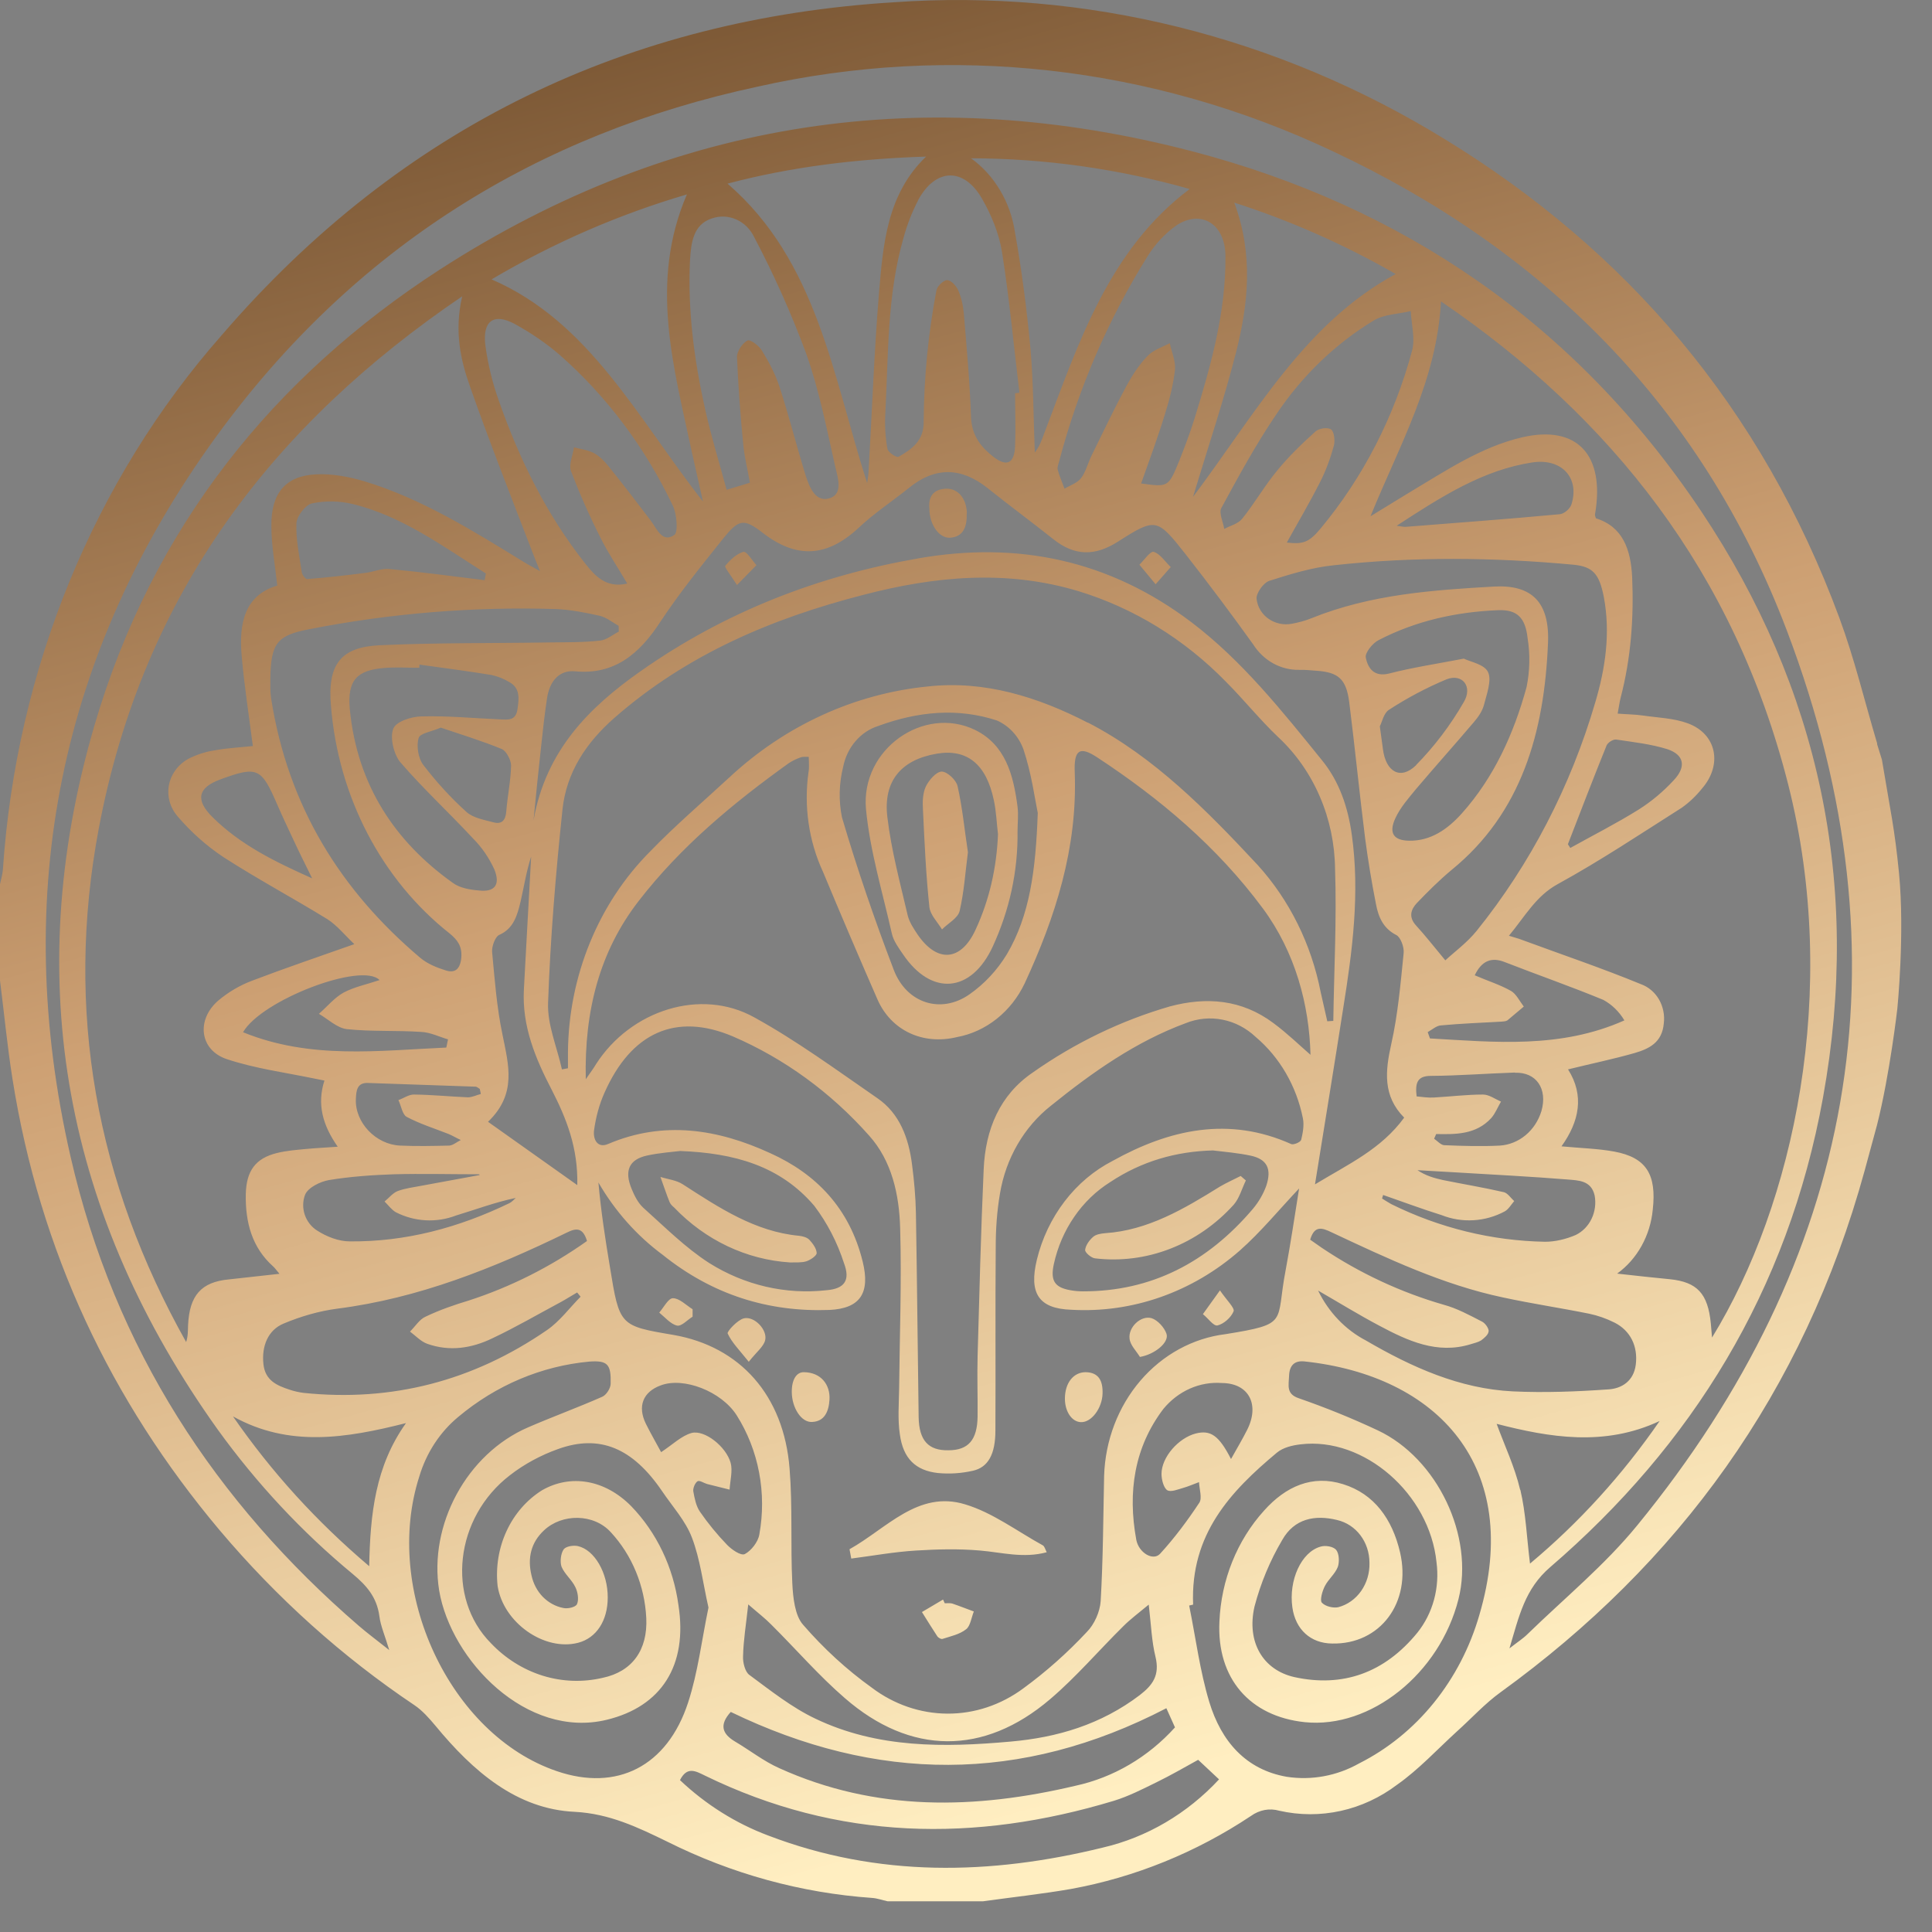 <svg width="41" height="41" viewBox="0 0 41 41" fill="none" xmlns="http://www.w3.org/2000/svg">
<rect x="0" y="0" width="41" height="41" fill="#808080" stroke="none"/>
<path id="o7qea" d="M20.479 31.924C21.062 32.098 21.583 32.494 22.129 32.794C22.166 32.814 22.177 32.869 22.213 32.941C21.718 33.075 21.26 32.944 20.801 32.905C20.346 32.865 19.888 32.877 19.437 32.905C18.978 32.933 18.52 33.016 18.065 33.075L18.028 32.877C18.81 32.442 19.481 31.62 20.479 31.924ZM17.603 29.702C17.588 29.951 17.5 30.164 17.236 30.176C17.005 30.192 16.807 29.876 16.803 29.547C16.799 29.267 16.91 29.116 17.06 29.12C17.427 29.124 17.621 29.389 17.603 29.702ZM22.599 29.682C22.599 29.346 22.782 29.12 23.039 29.12C23.318 29.124 23.406 29.306 23.398 29.571C23.391 29.884 23.16 30.192 22.936 30.18C22.745 30.172 22.599 29.955 22.599 29.682ZM20.215 34.032C20.369 34.084 20.515 34.143 20.666 34.198C20.614 34.329 20.592 34.507 20.504 34.574C20.365 34.685 20.174 34.724 20.005 34.779C19.972 34.791 19.91 34.756 19.888 34.72C19.778 34.554 19.672 34.38 19.565 34.21L20.013 33.945L20.049 34.024C20.104 34.024 20.167 34.016 20.218 34.032H20.215ZM16.238 28.44C16.205 28.578 16.059 28.685 15.89 28.899C15.688 28.646 15.53 28.491 15.442 28.298C15.424 28.258 15.651 28.009 15.787 27.977C16.011 27.926 16.29 28.223 16.238 28.44ZM23.971 28.408C23.941 28.167 24.209 27.91 24.436 27.973C24.565 28.013 24.711 28.171 24.756 28.309C24.811 28.495 24.499 28.744 24.191 28.796C24.114 28.669 23.985 28.547 23.971 28.408ZM25.529 27.886L25.889 27.384C26.036 27.598 26.204 27.756 26.179 27.827C26.124 27.962 25.97 28.096 25.837 28.128C25.753 28.147 25.636 27.973 25.529 27.89V27.886ZM14.28 27.55C14.419 27.55 14.558 27.697 14.698 27.784V27.942C14.588 28.009 14.463 28.151 14.368 28.131C14.232 28.1 14.111 27.954 13.99 27.855C14.085 27.748 14.184 27.546 14.283 27.55H14.28ZM20.515 10.9C20.523 11.165 20.453 11.391 20.163 11.411C19.932 11.427 19.723 11.134 19.723 10.794C19.697 10.545 19.804 10.379 20.079 10.371C20.328 10.363 20.512 10.576 20.519 10.897L20.515 10.9ZM24.843 12.036L24.524 12.399L24.18 11.984C24.282 11.885 24.414 11.688 24.484 11.711C24.623 11.755 24.726 11.921 24.847 12.036H24.843ZM16.051 11.996L15.64 12.415C15.516 12.217 15.369 12.036 15.391 12.008C15.494 11.881 15.633 11.751 15.776 11.711C15.846 11.695 15.96 11.893 16.051 11.992V11.996ZM14.214 25.521C14.14 25.339 14.082 25.157 14.015 24.976C14.173 25.027 14.353 25.043 14.492 25.134C15.263 25.632 16.026 26.138 16.954 26.225C17.031 26.233 17.122 26.257 17.174 26.308C17.247 26.387 17.328 26.494 17.331 26.593C17.331 26.648 17.199 26.739 17.111 26.767C17.009 26.799 16.891 26.787 16.767 26.791C15.843 26.733 14.969 26.319 14.305 25.624C14.269 25.593 14.232 25.561 14.214 25.517V25.521ZM26.329 24.956L26.439 25.051C26.355 25.225 26.3 25.43 26.182 25.565C25.804 25.984 25.342 26.304 24.832 26.501C24.321 26.699 23.776 26.768 23.237 26.704C23.16 26.696 23.024 26.581 23.028 26.526C23.039 26.427 23.116 26.32 23.197 26.249C23.259 26.194 23.362 26.178 23.453 26.17C24.356 26.111 25.126 25.656 25.889 25.181C26.032 25.098 26.182 25.031 26.329 24.956ZM21.594 17.125C21.616 17.291 21.594 17.462 21.594 17.632C21.605 18.498 21.421 19.316 21.069 20.084C20.614 21.072 19.767 21.147 19.162 20.25C19.07 20.115 18.964 19.973 18.927 19.815C18.729 18.933 18.461 18.055 18.377 17.165C18.267 15.899 19.602 14.966 20.688 15.488C21.337 15.805 21.506 16.441 21.594 17.121V17.125ZM21.091 16.983C20.93 16.212 20.519 15.887 19.881 15.994C19.129 16.121 18.736 16.572 18.832 17.347C18.916 18.051 19.103 18.739 19.264 19.431C19.301 19.577 19.393 19.712 19.477 19.838C19.892 20.439 20.394 20.4 20.702 19.732C20.996 19.099 21.15 18.419 21.179 17.703C21.15 17.462 21.142 17.216 21.091 16.983ZM20.321 16.682C20.424 17.137 20.468 17.608 20.541 18.086C20.486 18.502 20.46 18.925 20.365 19.332C20.328 19.486 20.119 19.593 19.991 19.724C19.895 19.566 19.741 19.415 19.723 19.249C19.65 18.565 19.62 17.877 19.587 17.193C19.576 17.023 19.58 16.837 19.646 16.694C19.712 16.556 19.866 16.378 19.983 16.374C20.101 16.374 20.291 16.552 20.321 16.682ZM40.264 21.408C40.264 21.408 40.106 22.793 39.835 23.868L39.571 24.841C38.272 29.567 35.609 33.186 31.846 35.911C31.516 36.148 31.23 36.464 30.921 36.741C30.5 37.125 30.107 37.552 29.652 37.872C29.292 38.145 28.884 38.335 28.453 38.43C28.022 38.525 27.578 38.524 27.147 38.426C27.046 38.397 26.94 38.392 26.837 38.411C26.734 38.431 26.636 38.473 26.549 38.536C25.38 39.314 24.082 39.84 22.727 40.087C22.111 40.194 21.484 40.261 20.864 40.348H18.835C18.725 40.324 18.619 40.285 18.509 40.277C17.003 40.172 15.528 39.767 14.159 39.082C13.535 38.778 12.933 38.489 12.2 38.45C10.964 38.394 10.039 37.591 9.24 36.622C9.108 36.464 8.961 36.298 8.796 36.187C7.264 35.16 5.872 33.909 4.658 32.47C2.355 29.729 0.844 26.558 0.264 22.891C0.154 22.199 0.088 21.499 0 20.807V18.763C0.022 18.66 0.055 18.553 0.062 18.446C0.348 14.203 1.989 10.197 4.706 7.112C8.546 2.651 13.37 0.397 18.956 0.049C23.036 -0.241 27.105 0.768 30.657 2.951C34.512 5.308 37.381 8.638 39.035 13.115C39.354 13.977 39.571 14.887 39.835 15.773V15.793L39.937 16.121C40.121 17.232 40.205 17.564 40.3 18.529C40.425 19.815 40.264 21.408 40.264 21.408ZM9.808 6.289C5.81 9.002 3.041 12.577 2.098 17.572C1.365 21.456 2.05 25.094 3.95 28.48C3.991 28.357 3.987 28.242 3.991 28.124C4.02 27.491 4.27 27.206 4.856 27.151L5.931 27.032C5.862 26.953 5.832 26.905 5.795 26.874C5.348 26.474 5.205 25.941 5.216 25.343C5.227 24.845 5.425 24.58 5.876 24.469C6.082 24.418 6.298 24.402 6.507 24.382C6.705 24.363 6.903 24.355 7.167 24.335C6.848 23.88 6.723 23.433 6.885 22.931L6.683 22.891C6.06 22.761 5.418 22.678 4.812 22.476C4.233 22.282 4.16 21.638 4.636 21.23C4.849 21.052 5.087 20.912 5.341 20.815C6.038 20.55 6.734 20.313 7.519 20.036C7.318 19.846 7.153 19.637 6.947 19.506C6.214 19.055 5.458 18.652 4.735 18.185C4.382 17.949 4.06 17.663 3.778 17.335C3.43 16.939 3.536 16.37 3.987 16.109C4.168 16.015 4.361 15.952 4.559 15.923C4.834 15.872 5.113 15.86 5.366 15.832C5.282 15.18 5.183 14.547 5.128 13.91C5.069 13.234 5.187 12.633 5.884 12.427C5.836 11.98 5.759 11.573 5.759 11.165C5.751 10.462 6.06 10.098 6.712 10.066C7.05 10.05 7.409 10.117 7.74 10.216C8.95 10.584 10.032 11.26 11.114 11.925C11.202 11.98 11.297 12.028 11.459 12.119C11.371 11.897 11.319 11.778 11.275 11.656C10.835 10.513 10.388 9.378 9.981 8.223C9.775 7.646 9.636 7.037 9.808 6.289ZM14.577 4.126C13.134 4.549 11.743 5.154 10.432 5.929C12.512 6.827 13.531 8.876 14.918 10.643L14.687 9.615C14.302 7.804 13.77 6.001 14.577 4.126ZM26.23 7.48C25.973 8.488 25.64 9.477 25.317 10.545C26.634 8.793 27.686 6.859 29.619 5.815C28.527 5.188 27.379 4.681 26.193 4.3C26.604 5.407 26.49 6.451 26.23 7.48ZM31.589 28.254C31.589 28.321 31.494 28.4 31.428 28.448C31.362 28.487 31.281 28.503 31.207 28.527C30.5 28.744 29.876 28.456 29.267 28.131C28.827 27.898 28.405 27.637 27.972 27.388C28.197 27.85 28.553 28.221 28.988 28.448C29.964 29.017 30.98 29.472 32.102 29.527C32.781 29.559 33.463 29.532 34.146 29.484C34.41 29.464 34.67 29.314 34.714 28.958C34.762 28.57 34.6 28.238 34.263 28.068C34.09 27.981 33.908 27.917 33.72 27.878C33.115 27.756 32.502 27.665 31.897 27.534C30.621 27.265 29.436 26.704 28.255 26.15C28.057 26.055 27.895 26 27.804 26.308L28.053 26.482C28.855 27.02 29.727 27.426 30.639 27.689C30.918 27.764 31.186 27.91 31.446 28.044C31.516 28.076 31.593 28.183 31.593 28.254H31.589ZM27.404 24.28C27.455 24.299 27.598 24.24 27.613 24.189C27.649 24.042 27.679 23.872 27.649 23.73C27.512 23.047 27.158 22.437 26.648 22.006C26.448 21.817 26.204 21.69 25.943 21.639C25.681 21.587 25.412 21.613 25.163 21.713C24.106 22.104 23.189 22.749 22.302 23.465C21.731 23.915 21.343 24.585 21.22 25.335C21.157 25.703 21.131 26.083 21.131 26.455C21.12 27.76 21.131 29.057 21.124 30.358C21.124 30.86 20.97 31.141 20.644 31.212C20.401 31.267 20.153 31.283 19.906 31.26C19.43 31.208 19.165 30.951 19.096 30.437C19.048 30.121 19.077 29.785 19.081 29.46C19.092 28.333 19.136 27.202 19.103 26.075C19.085 25.355 18.927 24.636 18.443 24.098C17.63 23.182 16.644 22.464 15.552 21.994C14.338 21.48 13.392 21.915 12.827 23.192C12.717 23.437 12.644 23.714 12.607 23.983C12.581 24.181 12.68 24.375 12.908 24.276C14.082 23.777 15.233 23.959 16.348 24.473C17.313 24.908 18.028 25.636 18.307 26.771C18.472 27.439 18.256 27.768 17.603 27.799C16.301 27.847 15.116 27.475 14.063 26.629C13.515 26.224 13.051 25.702 12.699 25.094C12.754 25.707 12.845 26.297 12.944 26.89C13.146 28.136 13.15 28.136 14.291 28.329C15.703 28.574 16.634 29.611 16.756 31.165C16.822 31.972 16.774 32.79 16.814 33.601C16.829 33.906 16.869 34.285 17.042 34.479C17.479 34.984 17.968 35.433 18.502 35.816C18.972 36.171 19.532 36.363 20.106 36.366C20.68 36.369 21.241 36.182 21.715 35.831C22.198 35.478 22.65 35.077 23.064 34.633C23.222 34.475 23.343 34.206 23.358 33.977C23.409 33.095 23.413 32.205 23.431 31.319C23.455 30.568 23.728 29.852 24.201 29.3C24.673 28.749 25.314 28.398 26.006 28.313C27.374 28.092 27.066 28.076 27.283 26.957C27.393 26.368 27.481 25.77 27.569 25.221C27.143 25.672 26.755 26.146 26.311 26.538C25.305 27.421 24.03 27.87 22.734 27.795C22.041 27.772 21.832 27.443 22.004 26.732C22.115 26.277 22.317 25.855 22.594 25.493C22.871 25.131 23.218 24.838 23.611 24.636C24.822 23.963 26.08 23.686 27.404 24.28ZM26.542 24.525C26.278 24.469 26.01 24.446 25.742 24.414C24.957 24.434 24.227 24.643 23.56 25.086C23.261 25.274 23.001 25.524 22.796 25.824C22.59 26.123 22.443 26.464 22.364 26.826C22.287 27.178 22.382 27.321 22.712 27.38C22.8 27.396 22.892 27.404 22.98 27.404C24.425 27.408 25.621 26.795 26.59 25.652C26.707 25.513 26.81 25.339 26.872 25.165C26.993 24.802 26.887 24.6 26.542 24.525ZM24.649 31.279C24.649 30.924 25.009 30.516 25.375 30.421C25.691 30.342 25.867 30.461 26.124 30.963C26.256 30.726 26.366 30.544 26.461 30.354C26.74 29.816 26.509 29.354 25.933 29.35C25.7 29.332 25.467 29.373 25.252 29.468C25.036 29.564 24.844 29.711 24.689 29.899C24.073 30.71 23.927 31.663 24.114 32.679C24.169 32.956 24.473 33.134 24.62 32.972C24.924 32.64 25.199 32.272 25.452 31.889C25.515 31.794 25.452 31.6 25.445 31.453C25.335 31.493 25.221 31.544 25.108 31.576C24.994 31.608 24.847 31.671 24.77 31.624C24.693 31.572 24.649 31.398 24.649 31.279ZM15.483 31.612L15.006 31.493C14.936 31.473 14.848 31.41 14.804 31.434C14.753 31.465 14.705 31.576 14.712 31.643C14.738 31.79 14.771 31.96 14.852 32.078C15.024 32.328 15.219 32.565 15.428 32.782C15.527 32.885 15.721 33.02 15.806 32.98C15.941 32.909 16.088 32.723 16.114 32.565C16.193 32.13 16.192 31.682 16.109 31.247C16.027 30.813 15.865 30.4 15.633 30.034C15.307 29.524 14.503 29.215 14.019 29.401C13.645 29.539 13.524 29.844 13.707 30.216C13.817 30.437 13.942 30.651 14.03 30.817C14.276 30.655 14.463 30.469 14.676 30.41C14.951 30.338 15.406 30.694 15.505 31.042C15.552 31.212 15.494 31.422 15.483 31.612ZM15.879 34.048C15.831 34.483 15.776 34.815 15.769 35.147C15.761 35.282 15.813 35.48 15.901 35.543C16.356 35.879 16.803 36.235 17.302 36.472C18.626 37.105 20.038 37.085 21.447 36.959C22.434 36.872 23.365 36.599 24.191 35.97C24.462 35.76 24.616 35.551 24.521 35.159C24.44 34.831 24.429 34.487 24.378 34.052C24.15 34.242 23.985 34.364 23.842 34.507C23.321 35.021 22.837 35.59 22.283 36.061C20.878 37.259 19.32 37.247 17.929 36.037C17.379 35.562 16.891 34.997 16.37 34.479C16.238 34.344 16.088 34.23 15.879 34.048ZM15.6 36.959C15.915 37.145 16.209 37.378 16.539 37.524C18.593 38.453 20.702 38.398 22.826 37.896C23.629 37.721 24.364 37.29 24.935 36.658L24.752 36.251C21.663 37.856 18.597 37.825 15.508 36.33C15.259 36.603 15.325 36.796 15.6 36.959ZM13.407 25.237C13.465 25.379 13.542 25.529 13.649 25.628C14.104 26.035 14.544 26.478 15.05 26.803C15.803 27.276 16.677 27.478 17.544 27.38C17.918 27.349 18.05 27.174 17.911 26.807C17.768 26.364 17.555 25.952 17.28 25.589C16.554 24.738 15.578 24.469 14.434 24.426C14.269 24.446 13.997 24.465 13.737 24.521C13.348 24.604 13.242 24.845 13.407 25.237ZM27.811 22.389C27.785 21.329 27.492 20.214 26.799 19.277C25.826 17.964 24.609 16.943 23.285 16.073C22.907 15.824 22.786 15.915 22.808 16.402C22.866 18.003 22.397 19.459 21.748 20.863C21.607 21.162 21.403 21.421 21.153 21.62C20.903 21.819 20.613 21.953 20.306 22.009C19.587 22.183 18.912 21.871 18.622 21.211C18.229 20.313 17.844 19.411 17.467 18.506C17.162 17.848 17.055 17.104 17.159 16.378C17.177 16.279 17.163 16.176 17.163 16.061C17.075 16.061 17.027 16.058 16.99 16.073C16.904 16.103 16.822 16.142 16.744 16.192C15.571 17.034 14.452 17.956 13.546 19.13C12.732 20.186 12.398 21.436 12.431 22.903C12.541 22.745 12.6 22.666 12.651 22.579C13.385 21.44 14.87 20.957 16.007 21.59C16.913 22.089 17.761 22.713 18.622 23.307C19.088 23.627 19.286 24.149 19.356 24.723C19.4 25.059 19.43 25.395 19.437 25.739C19.462 27.182 19.474 28.626 19.495 30.073C19.503 30.568 19.701 30.785 20.126 30.777C20.548 30.777 20.739 30.56 20.746 30.061C20.75 29.634 20.735 29.211 20.746 28.784C20.783 27.463 20.816 26.138 20.875 24.817C20.911 23.963 21.22 23.235 21.916 22.761C22.812 22.13 23.795 21.656 24.829 21.357C25.603 21.151 26.351 21.207 27.026 21.713C27.319 21.93 27.584 22.188 27.811 22.385V22.389ZM8.701 28.258C8.811 28.151 8.902 27.997 9.031 27.942C9.328 27.799 9.64 27.692 9.951 27.598C10.839 27.31 11.683 26.885 12.457 26.336C12.369 26.043 12.226 26.059 12.027 26.158C10.469 26.917 8.873 27.554 7.156 27.772C6.771 27.823 6.386 27.934 6.019 28.088C5.685 28.226 5.55 28.57 5.59 28.946C5.627 29.302 5.884 29.405 6.148 29.492C6.243 29.524 6.346 29.547 6.441 29.559C8.312 29.753 10.036 29.31 11.613 28.223C11.881 28.037 12.086 27.756 12.321 27.518L12.248 27.428C12.13 27.495 12.016 27.57 11.899 27.633C11.418 27.89 10.945 28.167 10.45 28.4C10.01 28.614 9.541 28.685 9.071 28.519C8.935 28.472 8.822 28.349 8.701 28.258ZM8.917 20.325C9.071 20.455 9.269 20.534 9.46 20.594C9.658 20.657 9.768 20.566 9.79 20.317C9.808 20.076 9.706 19.945 9.544 19.811C8.829 19.247 8.235 18.524 7.8 17.692C7.366 16.86 7.101 15.937 7.024 14.986C6.944 14.096 7.233 13.732 8.059 13.693C9.269 13.637 10.483 13.653 11.697 13.633C12.046 13.629 12.394 13.633 12.739 13.594C12.875 13.578 12.999 13.471 13.132 13.404L13.128 13.281C12.996 13.206 12.871 13.103 12.728 13.068C12.424 13.001 12.108 12.937 11.796 12.925C10.044 12.871 8.291 13.014 6.566 13.352C5.88 13.483 5.748 13.645 5.737 14.405C5.737 14.539 5.733 14.673 5.751 14.804C6.107 17.113 7.237 18.905 8.917 20.325ZM6.232 17.833C6.115 17.584 5.997 17.335 5.887 17.082C5.546 16.291 5.465 16.251 4.677 16.54C4.2 16.714 4.138 16.975 4.512 17.343C5.099 17.924 5.81 18.276 6.624 18.64C6.459 18.304 6.342 18.071 6.232 17.833ZM6.404 12.142C6.412 12.202 6.485 12.293 6.518 12.289C6.929 12.257 7.34 12.21 7.751 12.158C7.923 12.138 8.095 12.059 8.26 12.075C8.935 12.138 9.61 12.229 10.285 12.312L10.311 12.17C9.405 11.597 8.528 10.948 7.479 10.695C7.197 10.628 6.905 10.624 6.621 10.683C6.485 10.711 6.298 10.952 6.291 11.102C6.276 11.446 6.353 11.798 6.404 12.142ZM28.302 11.996C27.837 12.043 27.378 12.186 26.931 12.328C26.813 12.368 26.655 12.589 26.666 12.708C26.71 13.076 27.063 13.301 27.411 13.238C27.558 13.21 27.697 13.175 27.833 13.119C29.084 12.613 30.401 12.522 31.714 12.447C32.506 12.407 32.888 12.779 32.851 13.645C32.774 15.54 32.29 17.252 30.804 18.462C30.547 18.676 30.305 18.917 30.07 19.162C29.942 19.297 29.887 19.459 30.048 19.637C30.243 19.85 30.423 20.08 30.672 20.38C30.863 20.202 31.131 20.008 31.336 19.755C32.476 18.34 33.333 16.687 33.856 14.899C34.069 14.179 34.179 13.436 34.036 12.672C33.94 12.178 33.804 12.024 33.39 11.984C31.692 11.826 29.997 11.81 28.302 11.996ZM29.821 11.181C30.914 11.094 32.011 11.015 33.104 10.912C33.192 10.905 33.324 10.794 33.35 10.699C33.526 10.133 33.133 9.722 32.521 9.813C31.475 9.971 30.591 10.537 29.638 11.158C29.755 11.173 29.784 11.181 29.821 11.181ZM34.094 15.82C33.812 16.516 33.544 17.216 33.273 17.916L33.324 17.995C33.812 17.723 34.307 17.473 34.78 17.177C35.051 17.005 35.3 16.796 35.521 16.556C35.789 16.271 35.741 16.018 35.385 15.899C35.033 15.789 34.663 15.749 34.296 15.694C34.234 15.686 34.12 15.757 34.094 15.82ZM29.905 17.841C30.364 17.849 30.723 17.596 31.024 17.26C31.703 16.5 32.124 15.575 32.396 14.582C32.466 14.241 32.474 13.887 32.418 13.542C32.37 13.103 32.191 12.933 31.791 12.949C30.91 12.985 30.052 13.171 29.253 13.586C29.128 13.649 28.959 13.859 28.985 13.958C29.032 14.195 29.172 14.369 29.476 14.294C29.964 14.167 30.467 14.092 31.064 13.977C31.2 14.045 31.501 14.096 31.578 14.262C31.662 14.436 31.549 14.737 31.49 14.966C31.453 15.101 31.362 15.227 31.273 15.33C30.87 15.805 30.459 16.263 30.056 16.738C29.894 16.936 29.718 17.133 29.612 17.363C29.465 17.679 29.575 17.837 29.905 17.841ZM30.052 16.235C30.441 15.839 30.782 15.389 31.064 14.899C31.259 14.571 31.035 14.286 30.698 14.416C30.273 14.594 29.863 14.811 29.473 15.065C29.363 15.136 29.326 15.334 29.282 15.413L29.348 15.899C29.41 16.382 29.722 16.564 30.056 16.235H30.052ZM32.132 25.49C32.066 25.569 32.011 25.664 31.934 25.707C31.727 25.818 31.501 25.882 31.27 25.895C31.039 25.909 30.808 25.872 30.591 25.786C30.173 25.656 29.766 25.502 29.352 25.359L29.329 25.434C29.395 25.474 29.458 25.517 29.524 25.553C30.549 26.06 31.661 26.332 32.788 26.352C33.005 26.352 33.232 26.297 33.438 26.209C33.583 26.139 33.702 26.018 33.775 25.866C33.848 25.714 33.872 25.539 33.841 25.371C33.768 25.047 33.493 25.051 33.269 25.031C32.488 24.968 31.699 24.928 30.914 24.881L30.081 24.833C30.258 24.952 30.441 25.003 30.624 25.043C31.053 25.13 31.486 25.201 31.915 25.3C31.996 25.32 32.062 25.426 32.136 25.49H32.132ZM32.15 22.761C31.556 22.781 30.958 22.828 30.364 22.832C30.07 22.832 30.03 22.99 30.063 23.267C30.188 23.279 30.309 23.299 30.43 23.291C30.778 23.271 31.127 23.228 31.472 23.228C31.6 23.228 31.728 23.323 31.853 23.378C31.783 23.497 31.732 23.631 31.644 23.73C31.321 24.078 30.899 24.074 30.478 24.066L30.434 24.165C30.507 24.216 30.58 24.303 30.654 24.303C31.046 24.319 31.439 24.331 31.831 24.311C32.029 24.298 32.218 24.221 32.375 24.091C32.532 23.961 32.649 23.782 32.711 23.58C32.847 23.109 32.605 22.749 32.15 22.765V22.761ZM34.472 21.654C34.361 21.468 34.207 21.318 34.025 21.219C33.335 20.934 32.631 20.689 31.941 20.42C31.648 20.301 31.442 20.392 31.296 20.697C31.567 20.815 31.827 20.894 32.066 21.029C32.176 21.092 32.249 21.246 32.337 21.361L31.989 21.654C31.952 21.677 31.901 21.677 31.857 21.681C31.431 21.705 31.006 21.721 30.584 21.76C30.485 21.764 30.393 21.851 30.298 21.903L30.346 22.037C31.728 22.116 33.115 22.259 34.472 21.654ZM26.593 13.673C26.131 13.029 25.657 12.396 25.17 11.774C24.554 10.992 24.532 10.98 23.725 11.494C23.237 11.806 22.804 11.802 22.353 11.442C21.891 11.075 21.418 10.726 20.959 10.359C20.398 9.912 19.844 9.9 19.283 10.359C18.934 10.639 18.553 10.889 18.226 11.197C17.562 11.818 16.913 11.87 16.187 11.308C15.776 10.988 15.674 11.023 15.336 11.442C14.881 12.012 14.419 12.581 14.015 13.194C13.564 13.886 13.033 14.325 12.204 14.246C11.866 14.215 11.664 14.456 11.609 14.816C11.558 15.152 11.521 15.488 11.485 15.824C11.426 16.35 11.374 16.88 11.323 17.406C11.584 15.923 12.508 15.006 13.597 14.242C15.395 12.977 17.375 12.217 19.485 11.85C21.583 11.482 23.534 11.877 25.291 13.21C26.358 14.021 27.206 15.085 28.057 16.137C28.424 16.587 28.607 17.133 28.688 17.719C28.86 18.953 28.702 20.167 28.508 21.377C28.317 22.603 28.115 23.833 27.906 25.134C28.625 24.699 29.311 24.386 29.799 23.718C29.344 23.259 29.395 22.737 29.524 22.16C29.667 21.527 29.722 20.87 29.788 20.222C29.799 20.095 29.722 19.886 29.63 19.842C29.359 19.704 29.253 19.467 29.201 19.19C29.109 18.726 29.032 18.259 28.97 17.79C28.849 16.829 28.754 15.864 28.633 14.903C28.57 14.408 28.401 14.266 27.936 14.234C27.815 14.226 27.69 14.211 27.569 14.215C27.377 14.219 27.188 14.171 27.017 14.077C26.847 13.982 26.701 13.843 26.593 13.673ZM23.087 15.334C24.488 16.058 25.606 17.193 26.692 18.359C27.366 19.103 27.829 20.039 28.027 21.056L28.167 21.673L28.295 21.665C28.31 20.59 28.369 19.514 28.332 18.438C28.326 17.908 28.216 17.384 28.008 16.903C27.801 16.422 27.501 15.993 27.129 15.646C26.74 15.278 26.399 14.851 26.021 14.472C25.137 13.565 24.062 12.904 22.888 12.546C21.355 12.083 19.833 12.229 18.318 12.625C16.4 13.119 14.584 13.879 13.033 15.239C12.453 15.749 12.02 16.378 11.936 17.185C11.793 18.545 11.679 19.913 11.631 21.282C11.613 21.748 11.822 22.223 11.925 22.694L12.053 22.67V22.314C12.062 21.516 12.221 20.729 12.521 20C12.82 19.27 13.254 18.614 13.795 18.071C14.331 17.517 14.914 17.019 15.479 16.497C16.664 15.394 18.139 14.72 19.697 14.567C20.889 14.436 22.023 14.788 23.087 15.338V15.334ZM21.718 15.899C21.668 15.762 21.592 15.638 21.495 15.533C21.399 15.429 21.284 15.346 21.157 15.29C20.317 15.014 19.47 15.101 18.641 15.405C18.455 15.463 18.287 15.575 18.155 15.729C18.023 15.882 17.933 16.071 17.893 16.275C17.805 16.624 17.796 16.99 17.867 17.343C18.19 18.438 18.56 19.518 18.967 20.582C19.239 21.294 19.969 21.523 20.57 21.104C20.89 20.881 21.162 20.589 21.37 20.246C21.85 19.427 21.979 18.486 22.023 17.252C21.964 16.971 21.891 16.413 21.718 15.899ZM10.982 15.049C11.015 14.824 11.041 14.602 10.81 14.476C10.693 14.405 10.567 14.354 10.435 14.325C9.926 14.242 9.416 14.175 8.902 14.104L8.899 14.171C8.649 14.171 8.403 14.155 8.158 14.175C7.578 14.223 7.365 14.428 7.424 15.057C7.582 16.667 8.385 17.865 9.614 18.739C9.761 18.846 9.973 18.881 10.16 18.897C10.498 18.937 10.623 18.779 10.491 18.45C10.378 18.204 10.226 17.981 10.039 17.794C9.533 17.248 8.987 16.746 8.499 16.18C8.359 16.018 8.271 15.654 8.345 15.468C8.4 15.31 8.734 15.207 8.943 15.203C9.504 15.188 10.065 15.243 10.626 15.267C10.784 15.274 10.949 15.294 10.982 15.049ZM10.648 15.895C10.223 15.721 9.783 15.587 9.353 15.441C9.159 15.528 8.913 15.559 8.884 15.662C8.833 15.828 8.877 16.093 8.979 16.228C9.254 16.587 9.563 16.928 9.896 17.228C10.043 17.363 10.281 17.398 10.483 17.454C10.645 17.493 10.729 17.414 10.744 17.22C10.769 16.896 10.839 16.572 10.846 16.247C10.846 16.129 10.744 15.935 10.648 15.895ZM10.355 23.805L12.251 25.15C12.27 24.359 12.02 23.734 11.705 23.121C11.364 22.464 11.074 21.776 11.118 20.993L11.191 19.648L11.272 18.177C11.169 18.494 11.121 18.814 11.048 19.13C10.978 19.423 10.901 19.708 10.59 19.842C10.509 19.882 10.435 20.08 10.443 20.198C10.498 20.784 10.542 21.381 10.663 21.954C10.791 22.595 10.975 23.212 10.358 23.805H10.355ZM5.161 21.907C6.591 22.488 8.033 22.294 9.471 22.231L9.508 22.057C9.32 22.002 9.13 21.907 8.939 21.899C8.414 21.863 7.883 21.895 7.362 21.84C7.153 21.816 6.966 21.63 6.768 21.515C6.944 21.361 7.098 21.171 7.292 21.064C7.523 20.942 7.784 20.89 8.055 20.799C7.681 20.408 5.546 21.223 5.157 21.907H5.161ZM7.552 23.323C7.53 23.817 7.971 24.288 8.491 24.311C8.84 24.327 9.188 24.319 9.537 24.311C9.618 24.303 9.698 24.232 9.779 24.193C9.691 24.153 9.607 24.102 9.522 24.066C9.221 23.947 8.913 23.852 8.631 23.702C8.539 23.655 8.513 23.465 8.455 23.346C8.565 23.307 8.679 23.224 8.789 23.228C9.17 23.232 9.552 23.271 9.929 23.287C10.021 23.287 10.113 23.239 10.204 23.216L10.182 23.109C10.153 23.093 10.124 23.065 10.098 23.061L7.806 22.982C7.574 22.974 7.56 23.148 7.552 23.323ZM6.98 25.043C6.797 25.075 6.536 25.201 6.474 25.355C6.368 25.632 6.478 25.956 6.731 26.115C6.933 26.245 7.189 26.344 7.42 26.344C8.605 26.356 9.731 26.055 10.81 25.533C10.861 25.509 10.901 25.462 10.945 25.422C10.505 25.514 10.098 25.668 9.68 25.794C9.263 25.954 8.804 25.93 8.403 25.727C8.312 25.676 8.242 25.577 8.161 25.498C8.253 25.422 8.337 25.316 8.44 25.276C8.598 25.217 8.77 25.197 8.935 25.165L10.179 24.936L10.168 24.92C9.563 24.92 8.957 24.904 8.356 24.92C7.897 24.936 7.435 24.968 6.98 25.043ZM35.437 27.147C36.016 27.206 36.244 27.451 36.306 28.084L36.332 28.385C38.063 25.565 39.061 21.033 37.946 16.639C36.801 12.138 34.197 8.86 30.58 6.396C30.489 8.081 29.7 9.441 29.084 10.956L29.924 10.442C30.687 9.987 31.435 9.481 32.308 9.279C33.467 9.014 34.065 9.651 33.849 10.912C33.841 10.932 33.856 10.956 33.867 10.999C34.439 11.177 34.608 11.66 34.637 12.249C34.674 13.119 34.611 13.973 34.391 14.812C34.366 14.911 34.355 15.014 34.329 15.144C34.527 15.16 34.696 15.16 34.861 15.184C35.18 15.231 35.517 15.239 35.818 15.35C36.431 15.575 36.559 16.228 36.119 16.734C35.994 16.89 35.85 17.028 35.69 17.141C34.817 17.695 33.959 18.268 33.056 18.763C32.594 19.016 32.363 19.447 32.022 19.858C32.143 19.898 32.216 19.913 32.286 19.941C33.133 20.254 33.988 20.542 34.824 20.886C34.982 20.943 35.117 21.057 35.206 21.209C35.294 21.362 35.331 21.543 35.308 21.721C35.272 22.128 34.989 22.259 34.692 22.346C34.237 22.476 33.775 22.571 33.276 22.694C33.628 23.247 33.515 23.801 33.137 24.327C33.562 24.367 33.914 24.375 34.256 24.438C34.938 24.564 35.158 24.924 35.074 25.672C35.048 25.944 34.967 26.206 34.836 26.441C34.706 26.675 34.529 26.876 34.318 27.028C34.755 27.076 35.096 27.115 35.437 27.147ZM29.938 6.602C29.678 6.665 29.384 6.665 29.157 6.799C28.34 7.293 27.633 7.974 27.085 8.793C26.655 9.425 26.285 10.106 25.918 10.782C25.863 10.881 25.955 11.075 25.981 11.225C26.109 11.154 26.274 11.118 26.362 11.007C26.626 10.679 26.839 10.303 27.11 9.979C27.352 9.682 27.631 9.414 27.917 9.156C27.991 9.089 28.174 9.062 28.247 9.113C28.314 9.16 28.335 9.354 28.306 9.461C28.233 9.726 28.137 9.991 28.013 10.232C27.793 10.667 27.547 11.082 27.308 11.514C27.649 11.553 27.778 11.514 28.024 11.217C28.928 10.131 29.592 8.838 29.968 7.436C30.034 7.179 29.953 6.882 29.938 6.602ZM26.006 5.427C25.999 4.755 25.493 4.434 24.961 4.786C24.718 4.96 24.509 5.185 24.348 5.447C23.517 6.778 22.886 8.242 22.478 9.785C22.463 9.845 22.434 9.912 22.445 9.963C22.481 10.102 22.54 10.232 22.591 10.371C22.709 10.299 22.859 10.252 22.94 10.149C23.043 10.015 23.087 9.825 23.167 9.663C23.409 9.172 23.644 8.674 23.904 8.192C24.029 7.962 24.176 7.737 24.348 7.559C24.473 7.424 24.664 7.369 24.825 7.282C24.862 7.472 24.953 7.666 24.935 7.847C24.898 8.168 24.818 8.488 24.719 8.797C24.568 9.291 24.389 9.773 24.216 10.26C24.792 10.339 24.796 10.339 25.023 9.785C25.141 9.485 25.258 9.18 25.353 8.872C25.698 7.753 26.017 6.625 26.006 5.431V5.427ZM25.247 4.011C23.732 3.582 22.173 3.363 20.607 3.359C20.854 3.537 21.064 3.769 21.224 4.039C21.385 4.309 21.492 4.612 21.539 4.929C21.685 5.747 21.792 6.578 21.869 7.408C21.931 8.136 21.931 8.872 21.96 9.603C22.056 9.481 22.104 9.35 22.151 9.22C22.885 7.294 23.523 5.305 25.247 4.011ZM19.485 4.249C19.353 4.503 19.249 4.772 19.173 5.051C18.824 6.262 18.854 7.519 18.788 8.769C18.773 9.018 18.788 9.275 18.832 9.524C18.846 9.599 19.026 9.718 19.07 9.694C19.345 9.532 19.609 9.362 19.602 8.939C19.608 8.005 19.699 7.074 19.873 6.159C19.892 6.072 20.02 5.945 20.101 5.945C20.181 5.945 20.291 6.064 20.332 6.155C20.398 6.305 20.438 6.475 20.453 6.645C20.515 7.381 20.581 8.116 20.607 8.86C20.625 9.263 20.834 9.505 21.102 9.71C21.374 9.908 21.524 9.829 21.542 9.473C21.557 9.101 21.542 8.721 21.542 8.346L21.634 8.334C21.513 7.337 21.421 6.337 21.264 5.348C21.201 4.953 21.036 4.557 20.838 4.213C20.449 3.541 19.848 3.568 19.481 4.253L19.485 4.249ZM19.653 3.323C18.193 3.371 16.799 3.537 15.439 3.897C17.346 5.542 17.676 7.994 18.402 10.252C18.413 10.173 18.428 10.094 18.432 10.015C18.505 8.757 18.549 7.495 18.652 6.238C18.74 5.194 18.817 4.126 19.653 3.323ZM15.105 4.636C14.716 4.763 14.665 5.142 14.643 5.522C14.591 6.598 14.734 7.654 14.966 8.694C15.094 9.267 15.266 9.825 15.42 10.394L15.915 10.244C15.864 9.959 15.802 9.714 15.776 9.461C15.713 8.836 15.668 8.21 15.64 7.582C15.633 7.464 15.754 7.282 15.861 7.227C15.919 7.195 16.106 7.333 16.169 7.44C16.315 7.677 16.455 7.938 16.543 8.211C16.744 8.828 16.902 9.457 17.093 10.078C17.174 10.331 17.298 10.651 17.584 10.58C17.896 10.501 17.786 10.157 17.731 9.928C17.544 9.105 17.383 8.267 17.1 7.48C16.787 6.64 16.422 5.823 16.007 5.036C15.925 4.864 15.79 4.73 15.624 4.657C15.459 4.584 15.275 4.576 15.105 4.636ZM10.303 7.349C10.358 7.745 10.454 8.136 10.586 8.504C11.026 9.762 11.609 10.936 12.42 11.96C12.633 12.229 12.867 12.486 13.311 12.384C13.106 12.032 12.9 11.731 12.739 11.403C12.508 10.946 12.3 10.476 12.116 9.995C12.068 9.856 12.156 9.663 12.181 9.493C12.325 9.532 12.479 9.548 12.611 9.619C12.724 9.682 12.831 9.789 12.915 9.896C13.22 10.276 13.513 10.655 13.806 11.043C13.942 11.221 14.052 11.533 14.313 11.351C14.393 11.292 14.364 10.909 14.28 10.734C13.693 9.499 12.875 8.408 11.877 7.531C11.584 7.278 11.254 7.056 10.916 6.871C10.469 6.633 10.23 6.819 10.303 7.349ZM4.944 30.058C5.766 31.244 6.712 32.284 7.835 33.237C7.857 32.13 7.963 31.117 8.616 30.2C7.34 30.524 6.129 30.718 4.944 30.058ZM14.602 36.132C14.812 35.491 14.892 34.799 15.035 34.115C14.918 33.601 14.859 33.087 14.683 32.628C14.547 32.272 14.269 31.968 14.052 31.647C13.429 30.73 12.728 30.429 11.837 30.753C11.481 30.88 11.125 31.07 10.821 31.307C9.651 32.205 9.463 33.906 10.417 34.87C10.725 35.195 11.104 35.432 11.518 35.561C11.932 35.689 12.369 35.705 12.79 35.606C13.414 35.475 13.748 35.017 13.715 34.337C13.681 33.651 13.413 33.003 12.963 32.517C12.603 32.118 11.928 32.114 11.543 32.478C11.268 32.735 11.191 33.063 11.279 33.431C11.316 33.604 11.399 33.763 11.518 33.886C11.638 34.008 11.788 34.091 11.95 34.123C12.046 34.147 12.214 34.107 12.244 34.044C12.288 33.949 12.262 33.787 12.211 33.684C12.137 33.526 11.983 33.407 11.917 33.249C11.881 33.146 11.899 32.972 11.961 32.881C12.009 32.814 12.167 32.79 12.262 32.81C12.618 32.889 12.9 33.383 12.897 33.901C12.897 34.392 12.658 34.76 12.27 34.862C11.551 35.048 10.681 34.435 10.56 33.656C10.517 33.256 10.583 32.852 10.75 32.491C10.916 32.131 11.177 31.831 11.499 31.628C12.108 31.276 12.838 31.398 13.396 31.964C13.936 32.523 14.289 33.261 14.397 34.06C14.599 35.341 14.037 36.215 12.878 36.496C11.173 36.911 9.57 35.23 9.32 33.755C9.093 32.359 9.907 30.852 11.206 30.291C11.727 30.065 12.258 29.872 12.779 29.642C12.864 29.607 12.955 29.468 12.959 29.369C12.97 28.954 12.897 28.867 12.508 28.895C11.492 28.988 10.524 29.397 9.72 30.073C9.335 30.393 9.048 30.832 8.899 31.331C8.117 33.755 9.544 36.816 11.818 37.587C13.088 38.022 14.159 37.489 14.602 36.132ZM25.87 37.761L25.427 37.346C25.126 37.512 24.84 37.678 24.546 37.821C24.249 37.967 23.948 38.121 23.637 38.216C20.688 39.106 17.786 39.062 14.954 37.678C14.76 37.583 14.58 37.481 14.43 37.777C14.978 38.295 15.613 38.694 16.301 38.952C18.637 39.846 21.018 39.794 23.402 39.209C24.337 38.992 25.194 38.489 25.87 37.761ZM27.679 28.891C27.477 28.871 27.363 28.97 27.356 29.199C27.349 29.401 27.29 29.583 27.565 29.674C28.134 29.872 28.691 30.097 29.238 30.354C30.507 30.951 31.288 32.604 30.951 33.937C30.551 35.519 29.084 36.69 27.69 36.547C26.523 36.425 25.819 35.618 25.878 34.412C25.915 33.529 26.252 32.691 26.824 32.059C27.286 31.541 27.851 31.291 28.504 31.497C29.164 31.703 29.546 32.237 29.711 32.941C29.96 34.008 29.289 34.902 28.269 34.878C27.815 34.874 27.492 34.582 27.426 34.111C27.345 33.538 27.613 32.937 28.024 32.822C28.126 32.79 28.291 32.818 28.354 32.889C28.42 32.968 28.427 33.15 28.39 33.253C28.332 33.403 28.189 33.514 28.115 33.66C28.06 33.767 28.005 33.965 28.053 34.012C28.126 34.091 28.295 34.131 28.401 34.107C28.595 34.056 28.766 33.934 28.886 33.763C29.006 33.591 29.068 33.381 29.062 33.166C29.062 32.727 28.783 32.351 28.372 32.256C27.906 32.142 27.466 32.225 27.209 32.684C26.951 33.121 26.753 33.596 26.622 34.095C26.45 34.851 26.806 35.44 27.466 35.59C28.493 35.816 29.381 35.503 30.078 34.649C30.241 34.446 30.362 34.207 30.432 33.949C30.502 33.691 30.52 33.42 30.485 33.154C30.338 31.703 28.948 30.489 27.602 30.651C27.426 30.671 27.228 30.718 27.096 30.829C26.116 31.647 25.258 32.557 25.32 34.052L25.236 34.072C25.375 34.756 25.463 35.456 25.662 36.116C25.918 36.962 26.446 37.556 27.305 37.706C27.833 37.787 28.372 37.688 28.845 37.421C29.45 37.116 29.99 36.678 30.428 36.136C30.867 35.593 31.197 34.957 31.395 34.269C32.323 31.121 30.507 29.191 27.679 28.891ZM32.264 31.616C32.381 32.11 32.4 32.632 32.469 33.182C33.51 32.313 34.435 31.295 35.22 30.156C34.047 30.706 32.88 30.504 31.761 30.216C31.93 30.678 32.147 31.133 32.26 31.616H32.264ZM37.927 13.4C36.097 8.559 32.689 5.277 28.288 3.212C24.448 1.395 20.178 0.916 16.073 1.84C11.426 2.837 7.516 5.233 4.578 9.279C1.291 13.811 0.213 18.937 1.497 24.544C2.432 28.63 4.589 31.892 7.615 34.503C7.798 34.661 7.996 34.807 8.26 35.017C8.169 34.708 8.077 34.507 8.051 34.297C7.996 33.89 7.776 33.645 7.486 33.403C6.413 32.517 5.449 31.485 4.618 30.334C1.409 25.842 0.411 20.859 1.999 15.413C3.239 11.162 5.825 7.994 9.328 5.724C14.32 2.497 19.697 1.745 25.32 3.216C29.737 4.375 33.427 6.843 36.112 10.865C38.599 14.594 39.508 18.759 38.687 23.291C37.942 27.404 35.899 30.674 32.898 33.257C32.359 33.72 32.238 34.293 32.033 34.981C32.205 34.847 32.323 34.772 32.418 34.677C33.203 33.913 34.058 33.213 34.751 32.363C39.34 26.747 40.572 20.388 37.927 13.4Z" fill="url(#paint0_linear_4014_12129)"/>
<defs>
<linearGradient id="paint0_linear_4014_12129" x1="9.976" y1="-1.929" x2="21.575" y2="39.96" gradientUnits="userSpaceOnUse">
<stop stop-color="#6C4A29"/>
<stop offset="0.485" stop-color="#CDA073"/>
<stop offset="0.97" stop-color="#FFEEC1"/>
</linearGradient>
</defs>
</svg>
